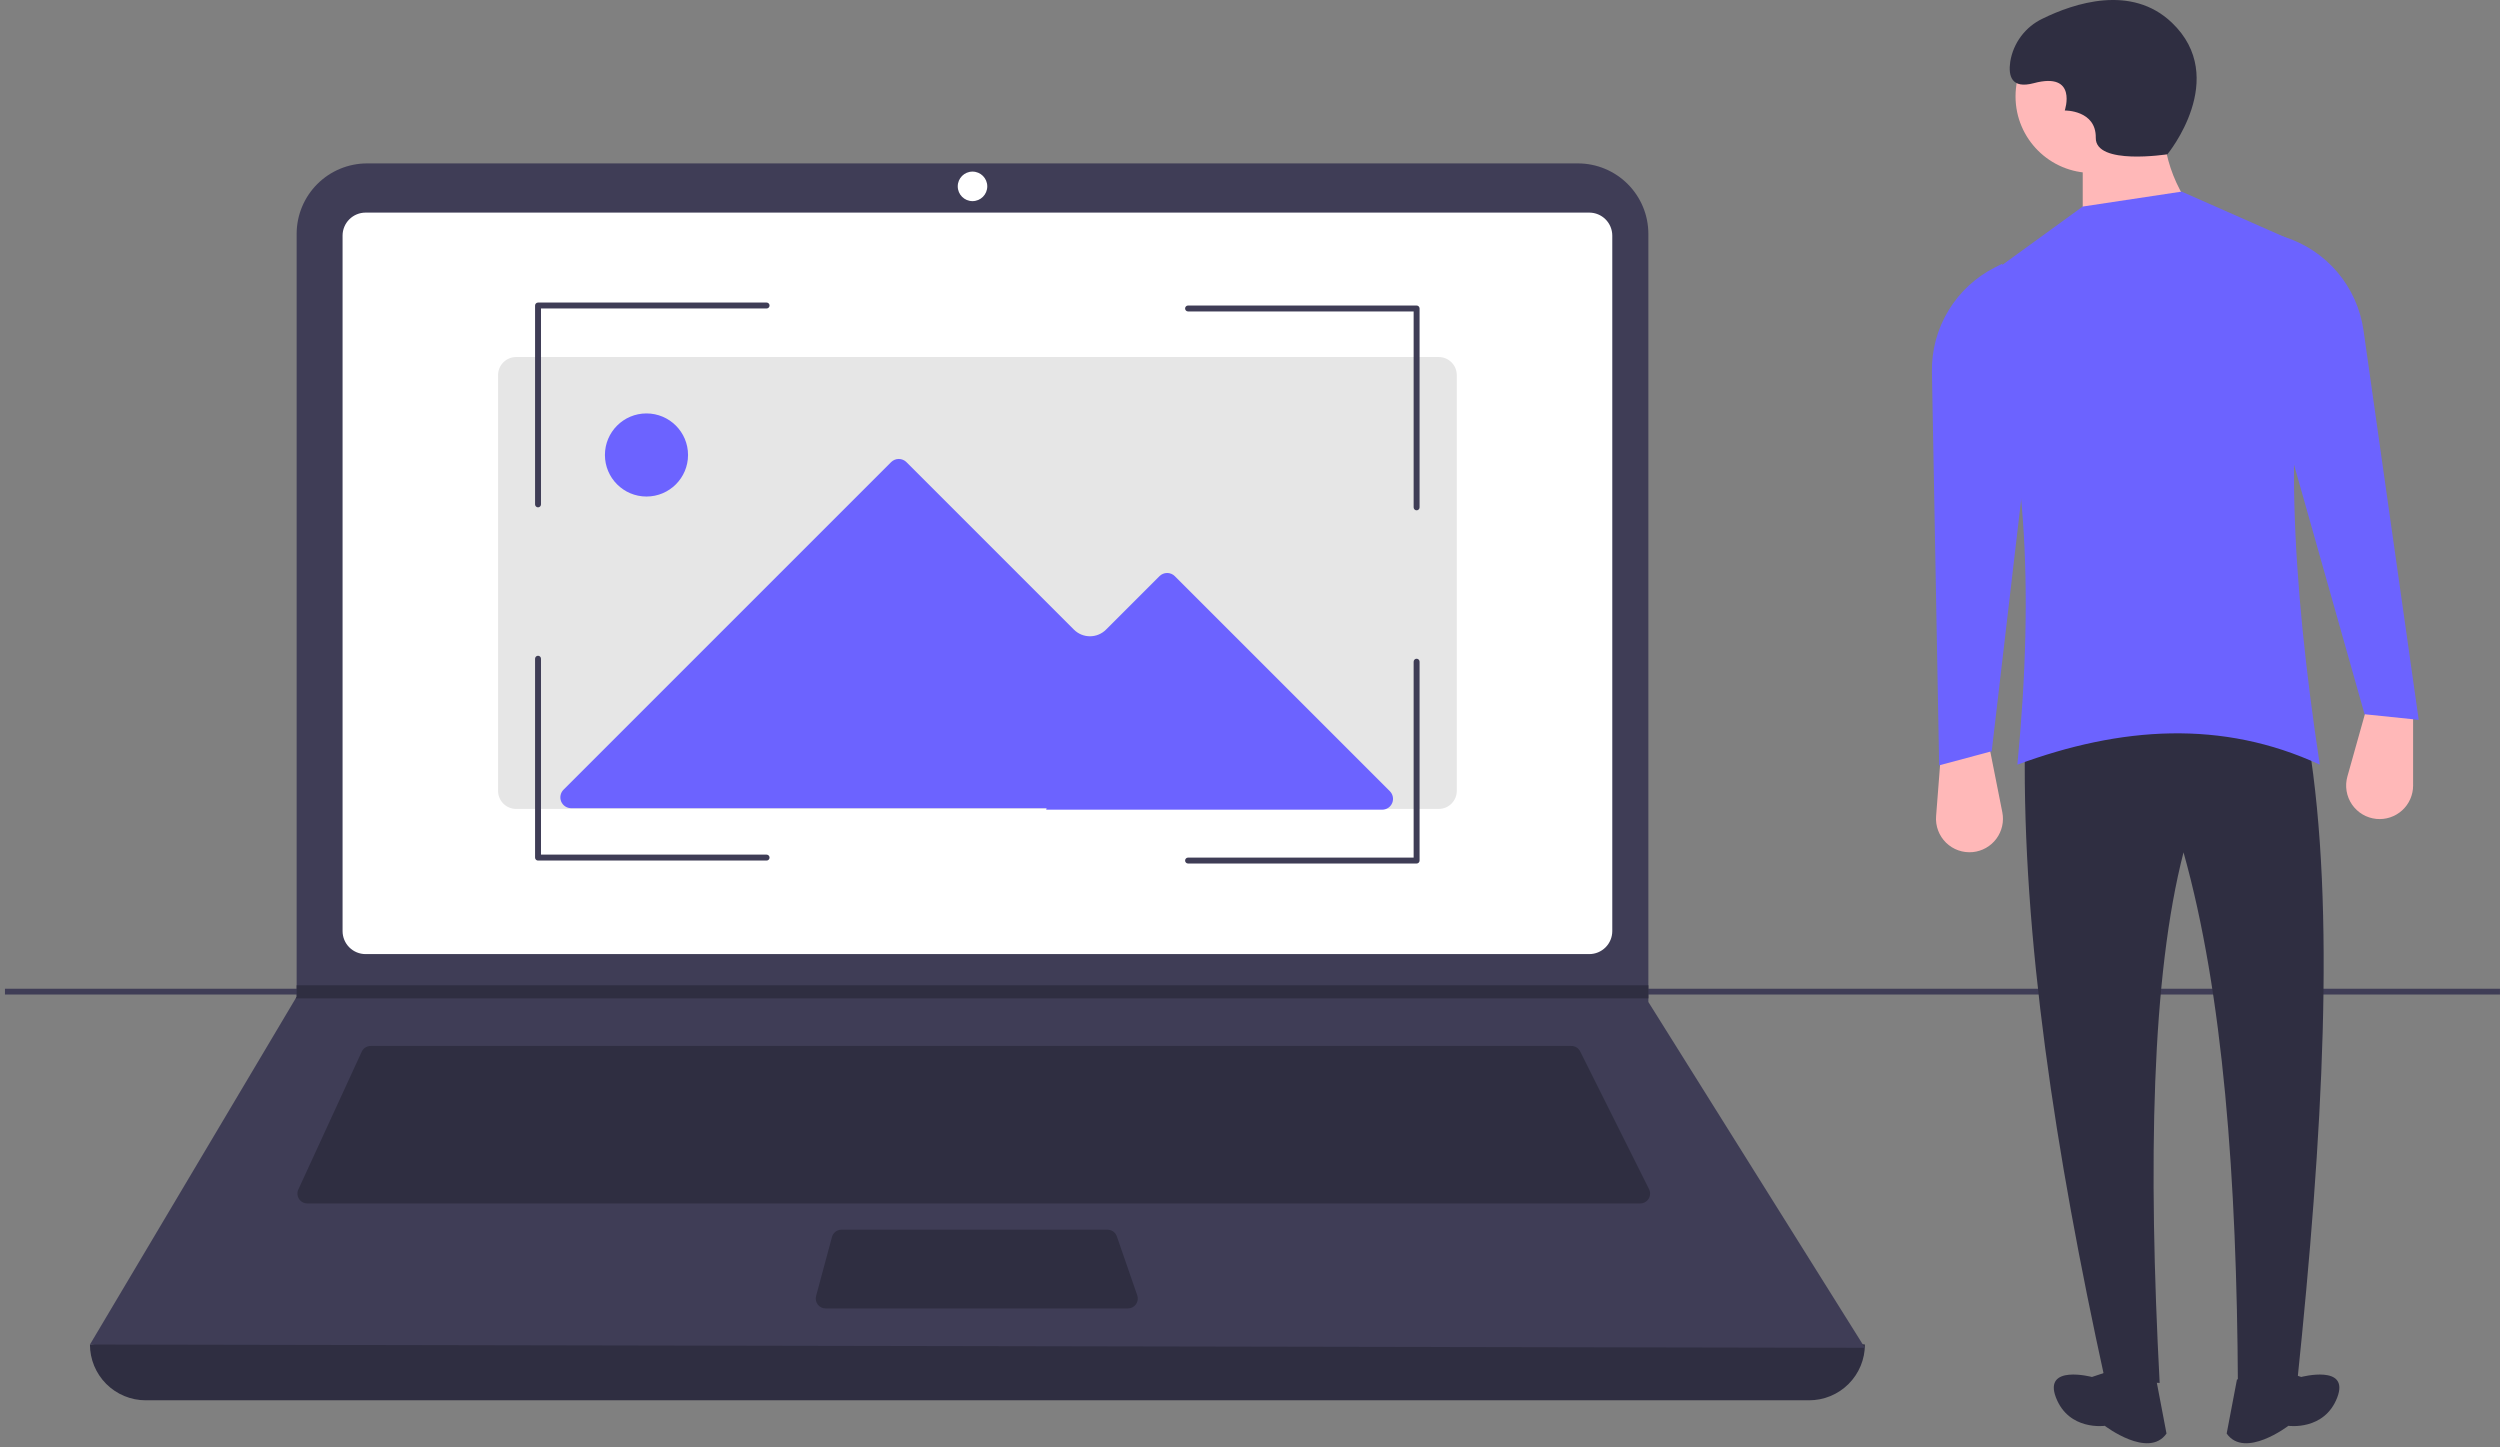 <svg width="501" height="290" viewBox="0 0 501 290" fill="none" xmlns="http://www.w3.org/2000/svg">
<rect x="0" y="0" width="501" height="290" fill="#808080" stroke="none"/>
<g clip-path="url(#clip0)">
<path d="M500.995 198.137H0.995V199.305H500.995V198.137Z" fill="#3F3D56"/>
<path d="M362.55 280.619H29.202C26.238 280.619 23.395 279.442 21.299 277.346C19.203 275.249 18.025 272.406 18.025 269.442C138.863 255.398 257.431 255.398 373.728 269.442C373.728 270.91 373.439 272.363 372.877 273.719C372.315 275.075 371.492 276.308 370.454 277.346C369.416 278.383 368.184 279.207 366.828 279.768C365.472 280.33 364.018 280.619 362.55 280.619Z" fill="#2F2E41"/>
<path d="M373.728 270.099L18.025 269.442L59.25 200.077L59.447 199.748V46.875C59.447 45.019 59.812 43.182 60.522 41.467C61.232 39.753 62.273 38.195 63.585 36.883C64.897 35.571 66.455 34.53 68.169 33.82C69.883 33.11 71.721 32.745 73.576 32.745H316.204C318.059 32.745 319.897 33.11 321.611 33.82C323.325 34.53 324.883 35.571 326.195 36.883C327.507 38.195 328.548 39.753 329.258 41.467C329.968 43.182 330.333 45.019 330.333 46.875V200.8L373.728 270.099Z" fill="#3F3D56"/>
<path d="M73.254 42.607C72.034 42.609 70.864 43.094 70.001 43.957C69.139 44.82 68.653 45.99 68.652 47.21V186.598C68.653 187.818 69.139 188.988 70.001 189.851C70.864 190.714 72.034 191.199 73.254 191.2H318.498C319.719 191.199 320.888 190.714 321.751 189.851C322.614 188.988 323.099 187.818 323.101 186.598V47.21C323.099 45.99 322.614 44.82 321.751 43.957C320.888 43.094 319.719 42.609 318.498 42.607H73.254Z" fill="white"/>
<path d="M74.282 209.609C73.905 209.61 73.536 209.718 73.218 209.922C72.901 210.125 72.648 210.415 72.49 210.757L59.787 238.372C59.649 238.673 59.588 239.003 59.611 239.333C59.634 239.663 59.74 239.982 59.918 240.26C60.096 240.539 60.342 240.768 60.632 240.927C60.922 241.086 61.248 241.169 61.579 241.169H328.708C329.044 241.169 329.375 241.083 329.668 240.919C329.962 240.755 330.209 240.519 330.386 240.233C330.562 239.947 330.663 239.621 330.678 239.285C330.693 238.949 330.622 238.615 330.472 238.314L316.664 210.7C316.502 210.371 316.25 210.095 315.938 209.903C315.627 209.71 315.267 209.608 314.901 209.609H74.282Z" fill="#2F2E41"/>
<path d="M194.89 40.306C196.524 40.306 197.849 38.981 197.849 37.347C197.849 35.713 196.524 34.389 194.89 34.389C193.256 34.389 191.932 35.713 191.932 37.347C191.932 38.981 193.256 40.306 194.89 40.306Z" fill="white"/>
<path d="M168.633 246.43C168.2 246.43 167.778 246.573 167.434 246.837C167.09 247.101 166.842 247.471 166.729 247.889L163.543 259.724C163.464 260.016 163.453 260.323 163.512 260.62C163.571 260.917 163.697 261.196 163.881 261.437C164.065 261.677 164.302 261.872 164.574 262.006C164.845 262.14 165.144 262.21 165.447 262.21H226.044C226.358 262.21 226.668 262.134 226.948 261.99C227.227 261.846 227.468 261.637 227.65 261.381C227.833 261.125 227.951 260.829 227.996 260.518C228.04 260.206 228.01 259.889 227.907 259.592L223.811 247.757C223.676 247.369 223.425 247.033 223.091 246.796C222.756 246.558 222.357 246.43 221.947 246.43H168.633Z" fill="#2F2E41"/>
<path d="M330.334 197.446V200.076H59.25L59.454 199.748V197.446H330.334Z" fill="#2F2E41"/>
<path d="M103.382 71.549C102.422 71.564 101.507 71.959 100.838 72.647C100.169 73.335 99.8 74.26 99.813 75.22V158.439C99.8 159.399 100.169 160.324 100.838 161.012C101.507 161.701 102.422 162.095 103.382 162.11H288.371C289.331 162.095 290.245 161.701 290.914 161.012C291.583 160.324 291.952 159.399 291.94 158.439V75.22C291.952 74.26 291.583 73.335 290.914 72.647C290.245 71.959 289.331 71.564 288.371 71.549H103.382Z" fill="#E6E6E6"/>
<path d="M209.654 162.259H276.994C277.423 162.259 277.842 162.132 278.198 161.893C278.555 161.655 278.833 161.317 278.997 160.921C279.161 160.525 279.204 160.089 279.12 159.668C279.037 159.248 278.83 158.862 278.527 158.558L235.428 115.46C235.022 115.054 234.47 114.826 233.896 114.826C233.321 114.826 232.77 115.054 232.363 115.46L221.645 126.177C221.223 126.599 220.722 126.934 220.17 127.163C219.619 127.392 219.027 127.509 218.43 127.509C217.833 127.509 217.242 127.392 216.69 127.163C216.139 126.934 215.637 126.599 215.215 126.177L181.647 92.609C181.24 92.203 180.688 91.975 180.114 91.975C179.539 91.975 178.988 92.203 178.581 92.609L112.928 158.261C112.625 158.564 112.419 158.95 112.335 159.371C112.251 159.791 112.294 160.227 112.459 160.623C112.623 161.019 112.9 161.358 113.257 161.596C113.613 161.834 114.032 161.961 114.461 161.961H209.74L209.654 162.259Z" fill="#6C63FF"/>
<path d="M129.554 99.506C134.153 99.506 137.882 95.777 137.882 91.178C137.882 86.579 134.153 82.851 129.554 82.851C124.955 82.851 121.227 86.579 121.227 91.178C121.227 95.777 124.955 99.506 129.554 99.506Z" fill="#6C63FF"/>
<path d="M107.821 101.673C107.664 101.673 107.512 101.611 107.401 101.499C107.289 101.388 107.227 101.236 107.227 101.079V61.226C107.227 61.068 107.289 60.917 107.401 60.805C107.512 60.694 107.664 60.631 107.821 60.631H153.623C153.701 60.631 153.778 60.646 153.851 60.676C153.923 60.705 153.989 60.749 154.044 60.804C154.1 60.86 154.144 60.925 154.174 60.998C154.204 61.07 154.219 61.147 154.219 61.226C154.219 61.304 154.204 61.382 154.174 61.454C154.144 61.526 154.1 61.592 154.044 61.647C153.989 61.702 153.923 61.746 153.851 61.776C153.778 61.806 153.701 61.821 153.623 61.821H108.416V101.079C108.416 101.236 108.354 101.388 108.242 101.499C108.13 101.611 107.979 101.673 107.821 101.673Z" fill="#3F3D56"/>
<path d="M283.888 102.268C283.81 102.268 283.733 102.253 283.661 102.223C283.588 102.193 283.523 102.149 283.468 102.094C283.412 102.039 283.369 101.973 283.339 101.901C283.309 101.829 283.293 101.752 283.293 101.673V62.415H238.087C237.929 62.415 237.778 62.353 237.666 62.241C237.555 62.13 237.492 61.978 237.492 61.82C237.492 61.663 237.555 61.511 237.666 61.4C237.778 61.288 237.929 61.226 238.087 61.226H283.888C283.966 61.226 284.044 61.241 284.116 61.271C284.188 61.301 284.254 61.344 284.309 61.4C284.364 61.455 284.408 61.521 284.438 61.593C284.468 61.665 284.483 61.742 284.483 61.82V101.673C284.483 101.752 284.468 101.829 284.438 101.901C284.408 101.973 284.364 102.039 284.309 102.094C284.254 102.149 284.188 102.193 284.116 102.223C284.044 102.253 283.966 102.268 283.888 102.268Z" fill="#3F3D56"/>
<path d="M153.623 172.457H107.821C107.743 172.457 107.666 172.441 107.594 172.411C107.522 172.381 107.456 172.338 107.401 172.282C107.346 172.227 107.302 172.162 107.272 172.089C107.242 172.017 107.227 171.94 107.227 171.862V132.009C107.226 131.931 107.242 131.853 107.271 131.781C107.301 131.708 107.345 131.642 107.4 131.587C107.455 131.532 107.521 131.488 107.593 131.458C107.666 131.428 107.743 131.412 107.821 131.412C107.9 131.412 107.977 131.428 108.049 131.458C108.122 131.488 108.187 131.532 108.243 131.587C108.298 131.642 108.342 131.708 108.371 131.781C108.401 131.853 108.416 131.931 108.416 132.009V171.267H153.623C153.701 171.267 153.778 171.282 153.851 171.312C153.923 171.341 153.989 171.385 154.044 171.44C154.1 171.496 154.144 171.561 154.174 171.634C154.204 171.706 154.219 171.783 154.219 171.862C154.219 171.94 154.204 172.018 154.174 172.09C154.144 172.162 154.1 172.228 154.044 172.283C153.989 172.338 153.923 172.382 153.851 172.412C153.778 172.442 153.701 172.457 153.623 172.457Z" fill="#3F3D56"/>
<path d="M283.888 173.051H238.087C237.929 173.051 237.778 172.989 237.666 172.877C237.555 172.766 237.492 172.614 237.492 172.457C237.492 172.299 237.555 172.148 237.666 172.036C237.778 171.924 237.929 171.862 238.087 171.862H283.293V132.604C283.293 132.446 283.356 132.295 283.468 132.183C283.579 132.071 283.73 132.009 283.888 132.009C284.046 132.009 284.197 132.071 284.309 132.183C284.42 132.295 284.483 132.446 284.483 132.604V172.457C284.483 172.535 284.468 172.612 284.438 172.684C284.408 172.756 284.364 172.822 284.309 172.877C284.254 172.933 284.188 172.976 284.116 173.006C284.044 173.036 283.966 173.051 283.888 173.051Z" fill="#3F3D56"/>
<path d="M476.224 164.111C477.156 164.202 478.096 164.097 478.985 163.802C479.874 163.508 480.691 163.031 481.384 162.402C482.078 161.773 482.632 161.006 483.011 160.15C483.39 159.294 483.586 158.368 483.586 157.432V143.134L474.235 142.012L470.415 155.619C470.15 156.563 470.095 157.554 470.255 158.522C470.414 159.49 470.784 160.411 471.337 161.221C471.891 162.031 472.616 162.709 473.46 163.208C474.304 163.708 475.248 164.016 476.224 164.111Z" fill="#FFB8B8"/>
<path d="M395.344 170.76C396.275 170.668 397.177 170.381 397.992 169.92C398.806 169.458 399.515 168.831 400.073 168.079C400.63 167.327 401.025 166.467 401.23 165.554C401.435 164.64 401.447 163.694 401.265 162.776L398.482 148.751L389.091 149.47L387.993 163.561C387.917 164.539 388.056 165.521 388.401 166.44C388.745 167.358 389.287 168.19 389.988 168.876C390.689 169.563 391.531 170.087 392.457 170.412C393.382 170.738 394.368 170.856 395.344 170.76Z" fill="#FFB8B8"/>
<path d="M421.867 276.672L432.796 277.139C430.458 232.969 431.187 195.605 437.578 170.814C445.532 199.118 448.267 236.26 448.477 277.68L460.395 276.672C465.489 227.625 468.072 182.278 462.639 148.745C445.592 138.841 426.715 138.811 405.783 149.867C405.313 187.432 411.756 230.572 421.867 276.672Z" fill="#2F2E41"/>
<path d="M423.863 274.399L419.226 275.945C419.226 275.945 409.436 273.369 412.012 280.067C414.589 286.765 421.802 285.734 421.802 285.734C421.802 285.734 430.56 292.432 434.167 287.28L432.106 276.46L423.863 274.399Z" fill="#2F2E41"/>
<path d="M456.529 274.399L461.166 275.945C461.166 275.945 470.955 273.369 468.379 280.067C465.803 286.765 458.59 285.734 458.59 285.734C458.59 285.734 449.831 292.432 446.225 287.28L448.285 276.46L456.529 274.399Z" fill="#2F2E41"/>
<path d="M419.249 34.658C427.719 34.658 434.585 27.792 434.585 19.322C434.585 10.852 427.719 3.985 419.249 3.985C410.779 3.985 403.913 10.852 403.913 19.322C403.913 27.792 410.779 34.658 419.249 34.658Z" fill="#FFB8B8"/>
<path d="M417.378 49.994L440.57 43.635C434.702 36.441 432.575 28.307 433.837 19.321H417.378V49.994Z" fill="#FFB8B8"/>
<path d="M404.286 153.234C425.008 145.593 445.305 144.171 464.883 153.234C459.224 116.01 457.431 82.423 463.484 59.063C464.078 56.802 463.848 54.403 462.835 52.295C461.822 50.188 460.093 48.51 457.956 47.562L437.203 38.398L417.378 41.391L400.643 53.538C398.877 54.818 397.588 56.65 396.979 58.744C396.37 60.838 396.476 63.075 397.28 65.103C406.098 87.316 407.715 117.487 404.286 153.234Z" fill="#6C63FF"/>
<path d="M473.861 143.134L484.709 144.257L473.649 66.209C473.04 61.913 471.23 57.876 468.427 54.563C465.625 51.251 461.943 48.797 457.807 47.486L456.28 47.002L458.525 88.896L473.861 143.134Z" fill="#6C63FF"/>
<path d="M399.141 150.549L388.608 153.376L387.157 74.562C387.077 70.223 388.224 65.951 390.467 62.236C392.709 58.521 395.955 55.515 399.831 53.565L401.262 52.845L405.686 94.565L399.141 150.549Z" fill="#6C63FF"/>
<path d="M434.348 30.918C434.348 30.918 446.922 15.675 435.23 4.53C427.119 -3.202 415.616 0.652 409.33 3.737C407.631 4.545 406.153 5.753 405.024 7.258C403.895 8.764 403.149 10.521 402.851 12.379C402.432 15.265 403.123 17.854 407.562 16.669C416.44 14.3 413.778 22.143 413.778 22.143C413.778 22.143 420.092 22.043 419.994 27.617C419.897 33.19 434.348 30.918 434.348 30.918Z" fill="#2F2E41"/>
</g>
<defs>
<clipPath id="clip0">
<rect width="500" height="289.228" fill="white" transform="translate(0.995)"/>
</clipPath>
</defs>
</svg>
